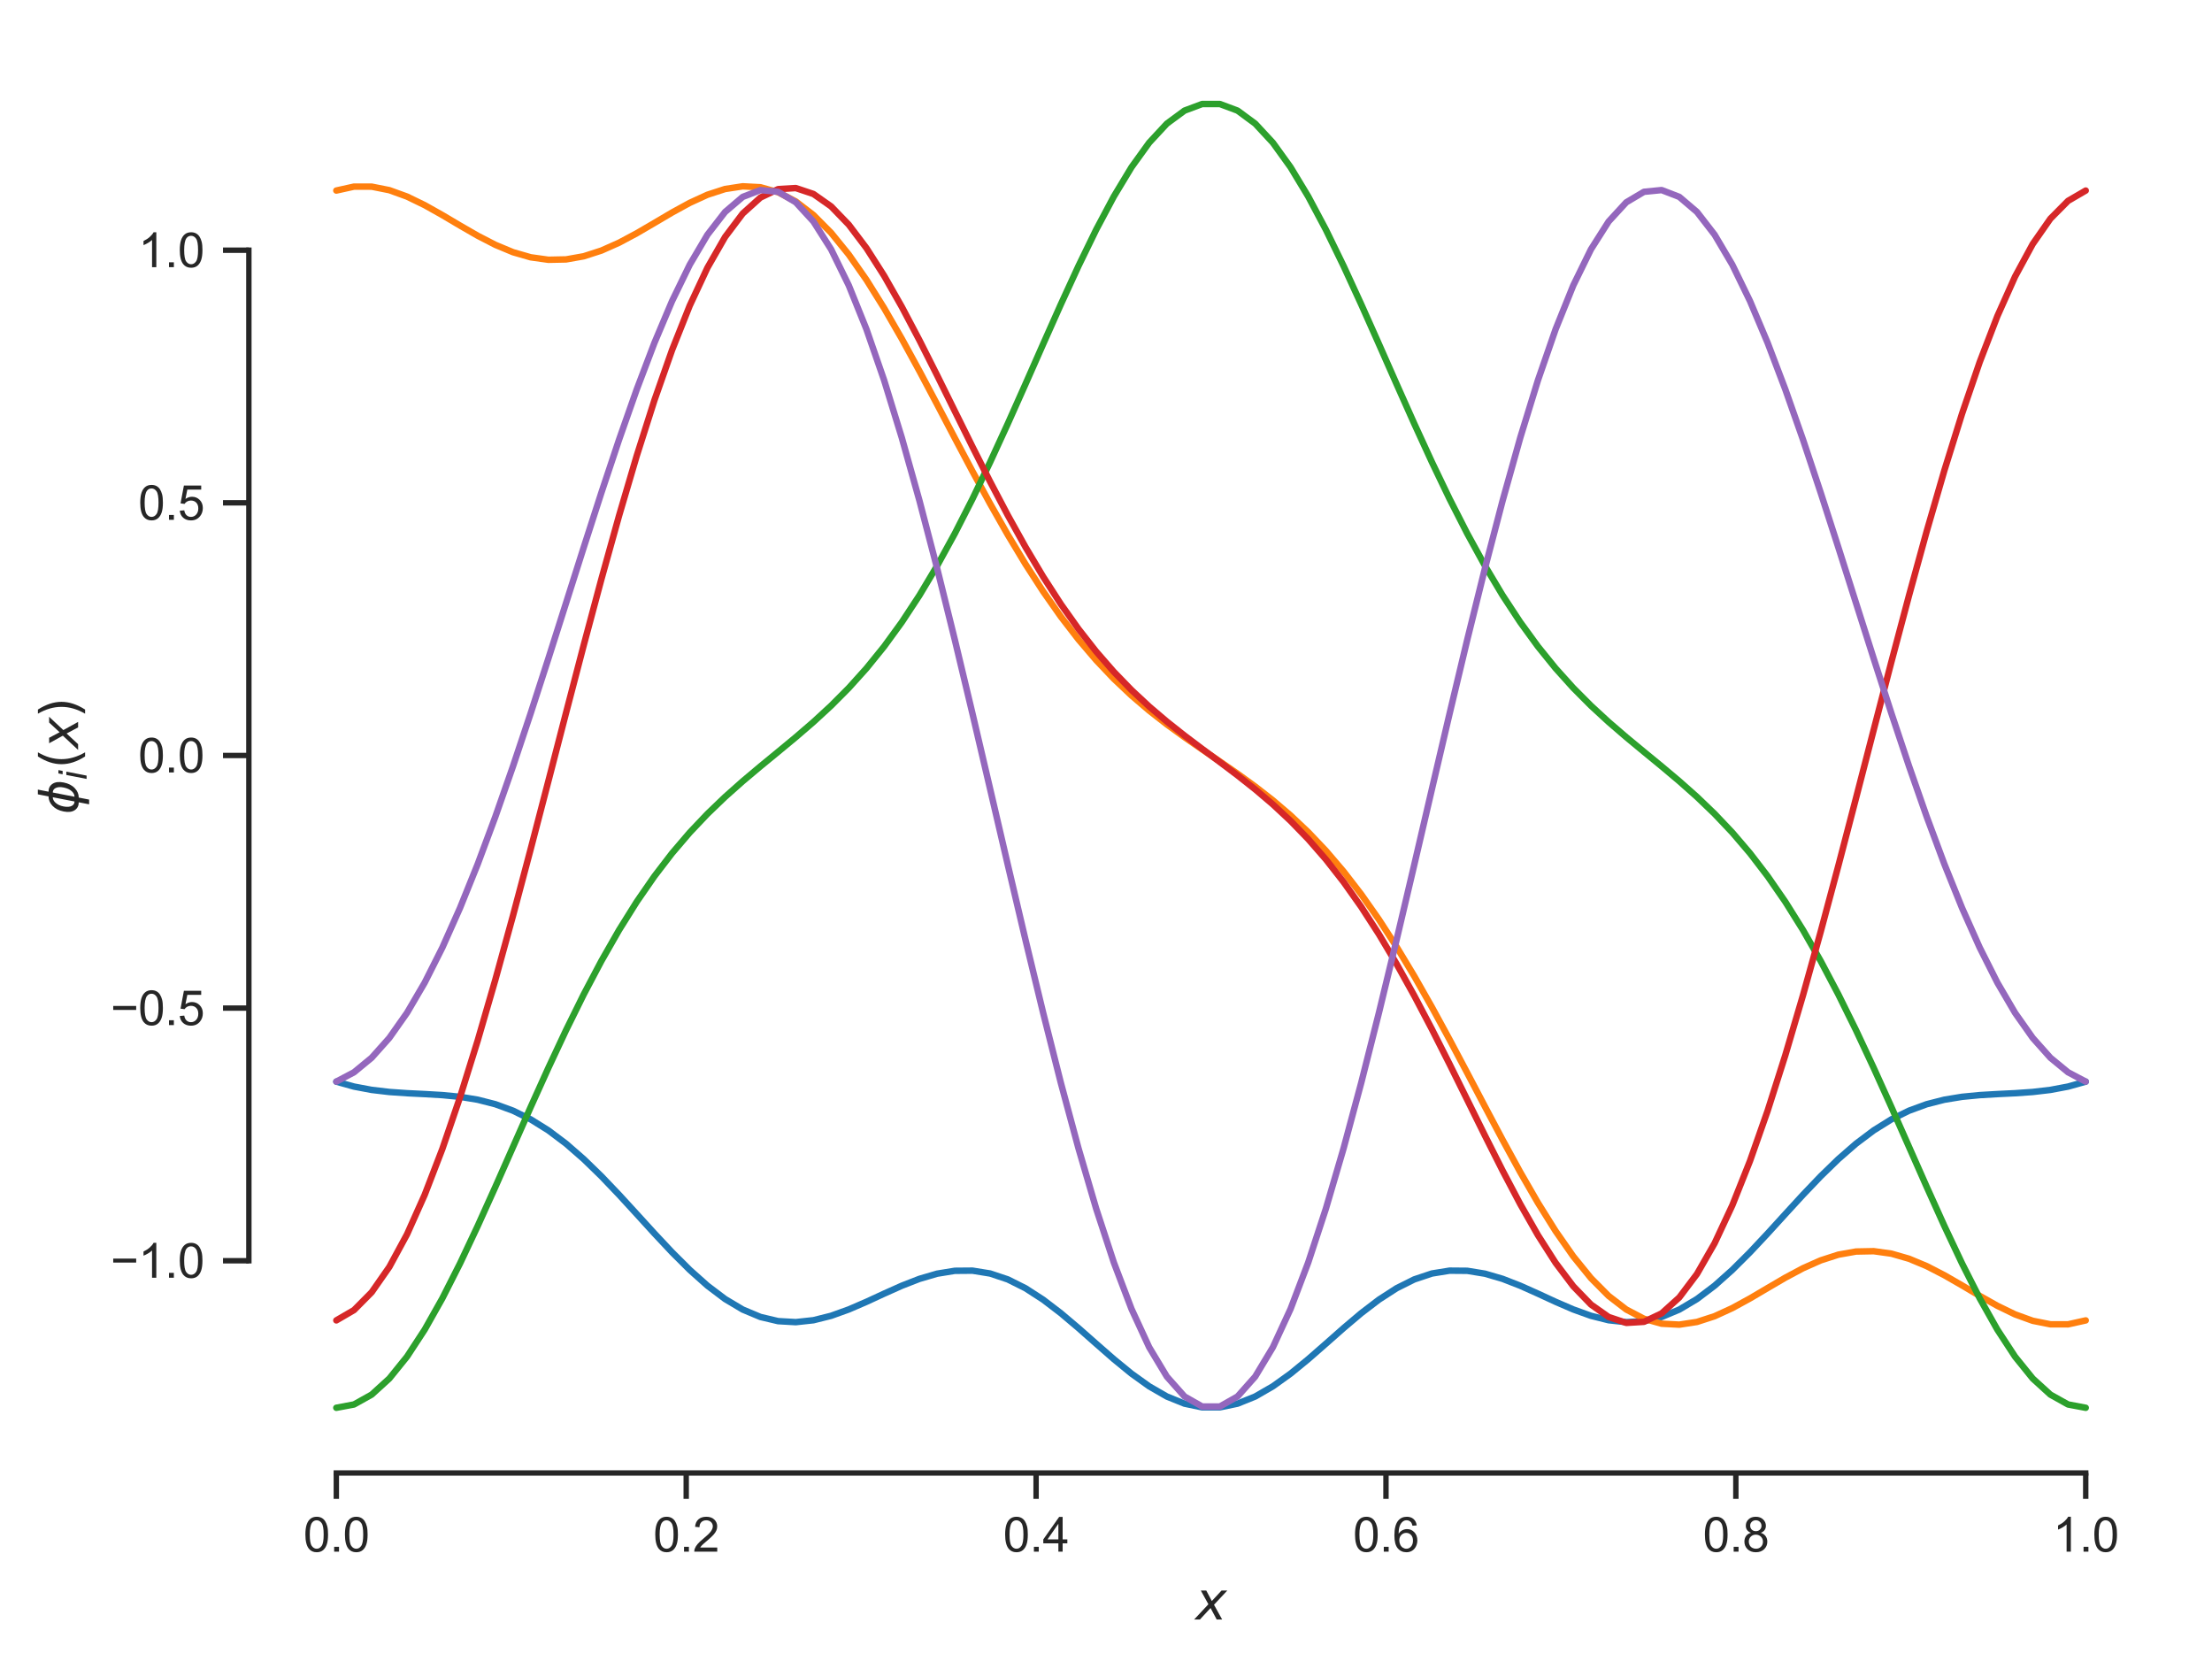 <?xml version="1.0" encoding="utf-8" standalone="no"?>
<!DOCTYPE svg PUBLIC "-//W3C//DTD SVG 1.1//EN"
  "http://www.w3.org/Graphics/SVG/1.1/DTD/svg11.dtd">
<svg xmlns:xlink="http://www.w3.org/1999/xlink" width="410.504pt" height="309.639pt" viewBox="0 0 410.504 309.639" xmlns="http://www.w3.org/2000/svg" version="1.1">
 <defs>
  <style type="text/css">*{stroke-linejoin: round; stroke-linecap: butt}</style>
 </defs>
 <g id="figure_1">
  <g id="patch_1">
   <path d="M 0 309.639 
L 410.504 309.639 
L 410.504 0 
L 0 0 
z
" style="fill: #ffffff"/>
  </g>
  <g id="axes_1">
   <g id="patch_2">
    <path d="M 46.184 273.312 
L 403.304 273.312 
L 403.304 7.2 
L 46.184 7.2 
z
" style="fill: #ffffff"/>
   </g>
   <g id="matplotlib.axis_1">
    <g id="xtick_1">
     <g id="line2d_1">
      <defs>
       <path id="m01b8c2b459" d="M 0 0 
L 0 4.8 
" style="stroke: #262626"/>
      </defs>
      <g>
       <use xlink:href="#m01b8c2b459" x="62.416" y="273.312" style="fill: #262626; stroke: #262626"/>
      </g>
     </g>
     <g id="text_1">
      <!-- 0.0 -->
      <g style="fill: #262626" transform="translate(56.3 287.911) scale(0.088 -0.088)">
       <defs>
        <path id="ArialMT-30" d="M 266 2259 
Q 266 3072 433 3567 
Q 600 4063 929 4331 
Q 1259 4600 1759 4600 
Q 2128 4600 2406 4451 
Q 2684 4303 2865 4023 
Q 3047 3744 3150 3342 
Q 3253 2941 3253 2259 
Q 3253 1453 3087 958 
Q 2922 463 2592 192 
Q 2263 -78 1759 -78 
Q 1097 -78 719 397 
Q 266 969 266 2259 
z
M 844 2259 
Q 844 1131 1108 757 
Q 1372 384 1759 384 
Q 2147 384 2411 759 
Q 2675 1134 2675 2259 
Q 2675 3391 2411 3762 
Q 2147 4134 1753 4134 
Q 1366 4134 1134 3806 
Q 844 3388 844 2259 
z
" transform="scale(0.016)"/>
        <path id="ArialMT-2e" d="M 581 0 
L 581 641 
L 1222 641 
L 1222 0 
L 581 0 
z
" transform="scale(0.016)"/>
       </defs>
       <use xlink:href="#ArialMT-30"/>
       <use xlink:href="#ArialMT-2e" x="55.615"/>
       <use xlink:href="#ArialMT-30" x="83.398"/>
      </g>
     </g>
    </g>
    <g id="xtick_2">
     <g id="line2d_2">
      <g>
       <use xlink:href="#m01b8c2b459" x="127.347" y="273.312" style="fill: #262626; stroke: #262626"/>
      </g>
     </g>
     <g id="text_2">
      <!-- 0.2 -->
      <g style="fill: #262626" transform="translate(121.231 287.911) scale(0.088 -0.088)">
       <defs>
        <path id="ArialMT-32" d="M 3222 541 
L 3222 0 
L 194 0 
Q 188 203 259 391 
Q 375 700 629 1000 
Q 884 1300 1366 1694 
Q 2113 2306 2375 2664 
Q 2638 3022 2638 3341 
Q 2638 3675 2398 3904 
Q 2159 4134 1775 4134 
Q 1369 4134 1125 3890 
Q 881 3647 878 3216 
L 300 3275 
Q 359 3922 746 4261 
Q 1134 4600 1788 4600 
Q 2447 4600 2831 4234 
Q 3216 3869 3216 3328 
Q 3216 3053 3103 2787 
Q 2991 2522 2730 2228 
Q 2469 1934 1863 1422 
Q 1356 997 1212 845 
Q 1069 694 975 541 
L 3222 541 
z
" transform="scale(0.016)"/>
       </defs>
       <use xlink:href="#ArialMT-30"/>
       <use xlink:href="#ArialMT-2e" x="55.615"/>
       <use xlink:href="#ArialMT-32" x="83.398"/>
      </g>
     </g>
    </g>
    <g id="xtick_3">
     <g id="line2d_3">
      <g>
       <use xlink:href="#m01b8c2b459" x="192.278" y="273.312" style="fill: #262626; stroke: #262626"/>
      </g>
     </g>
     <g id="text_3">
      <!-- 0.4 -->
      <g style="fill: #262626" transform="translate(186.162 287.911) scale(0.088 -0.088)">
       <defs>
        <path id="ArialMT-34" d="M 2069 0 
L 2069 1097 
L 81 1097 
L 81 1613 
L 2172 4581 
L 2631 4581 
L 2631 1613 
L 3250 1613 
L 3250 1097 
L 2631 1097 
L 2631 0 
L 2069 0 
z
M 2069 1613 
L 2069 3678 
L 634 1613 
L 2069 1613 
z
" transform="scale(0.016)"/>
       </defs>
       <use xlink:href="#ArialMT-30"/>
       <use xlink:href="#ArialMT-2e" x="55.615"/>
       <use xlink:href="#ArialMT-34" x="83.398"/>
      </g>
     </g>
    </g>
    <g id="xtick_4">
     <g id="line2d_4">
      <g>
       <use xlink:href="#m01b8c2b459" x="257.209" y="273.312" style="fill: #262626; stroke: #262626"/>
      </g>
     </g>
     <g id="text_4">
      <!-- 0.6 -->
      <g style="fill: #262626" transform="translate(251.093 287.911) scale(0.088 -0.088)">
       <defs>
        <path id="ArialMT-36" d="M 3184 3459 
L 2625 3416 
Q 2550 3747 2413 3897 
Q 2184 4138 1850 4138 
Q 1581 4138 1378 3988 
Q 1113 3794 959 3422 
Q 806 3050 800 2363 
Q 1003 2672 1297 2822 
Q 1591 2972 1913 2972 
Q 2475 2972 2870 2558 
Q 3266 2144 3266 1488 
Q 3266 1056 3080 686 
Q 2894 316 2569 119 
Q 2244 -78 1831 -78 
Q 1128 -78 684 439 
Q 241 956 241 2144 
Q 241 3472 731 4075 
Q 1159 4600 1884 4600 
Q 2425 4600 2770 4297 
Q 3116 3994 3184 3459 
z
M 888 1484 
Q 888 1194 1011 928 
Q 1134 663 1356 523 
Q 1578 384 1822 384 
Q 2178 384 2434 671 
Q 2691 959 2691 1453 
Q 2691 1928 2437 2201 
Q 2184 2475 1800 2475 
Q 1419 2475 1153 2201 
Q 888 1928 888 1484 
z
" transform="scale(0.016)"/>
       </defs>
       <use xlink:href="#ArialMT-30"/>
       <use xlink:href="#ArialMT-2e" x="55.615"/>
       <use xlink:href="#ArialMT-36" x="83.398"/>
      </g>
     </g>
    </g>
    <g id="xtick_5">
     <g id="line2d_5">
      <g>
       <use xlink:href="#m01b8c2b459" x="322.14" y="273.312" style="fill: #262626; stroke: #262626"/>
      </g>
     </g>
     <g id="text_5">
      <!-- 0.8 -->
      <g style="fill: #262626" transform="translate(316.024 287.911) scale(0.088 -0.088)">
       <defs>
        <path id="ArialMT-38" d="M 1131 2484 
Q 781 2613 612 2850 
Q 444 3088 444 3419 
Q 444 3919 803 4259 
Q 1163 4600 1759 4600 
Q 2359 4600 2725 4251 
Q 3091 3903 3091 3403 
Q 3091 3084 2923 2848 
Q 2756 2613 2416 2484 
Q 2838 2347 3058 2040 
Q 3278 1734 3278 1309 
Q 3278 722 2862 322 
Q 2447 -78 1769 -78 
Q 1091 -78 675 323 
Q 259 725 259 1325 
Q 259 1772 486 2073 
Q 713 2375 1131 2484 
z
M 1019 3438 
Q 1019 3113 1228 2906 
Q 1438 2700 1772 2700 
Q 2097 2700 2305 2904 
Q 2513 3109 2513 3406 
Q 2513 3716 2298 3927 
Q 2084 4138 1766 4138 
Q 1444 4138 1231 3931 
Q 1019 3725 1019 3438 
z
M 838 1322 
Q 838 1081 952 856 
Q 1066 631 1291 507 
Q 1516 384 1775 384 
Q 2178 384 2440 643 
Q 2703 903 2703 1303 
Q 2703 1709 2433 1975 
Q 2163 2241 1756 2241 
Q 1359 2241 1098 1978 
Q 838 1716 838 1322 
z
" transform="scale(0.016)"/>
       </defs>
       <use xlink:href="#ArialMT-30"/>
       <use xlink:href="#ArialMT-2e" x="55.615"/>
       <use xlink:href="#ArialMT-38" x="83.398"/>
      </g>
     </g>
    </g>
    <g id="xtick_6">
     <g id="line2d_6">
      <g>
       <use xlink:href="#m01b8c2b459" x="387.071" y="273.312" style="fill: #262626; stroke: #262626"/>
      </g>
     </g>
     <g id="text_6">
      <!-- 1.0 -->
      <g style="fill: #262626" transform="translate(380.955 287.911) scale(0.088 -0.088)">
       <defs>
        <path id="ArialMT-31" d="M 2384 0 
L 1822 0 
L 1822 3584 
Q 1619 3391 1289 3197 
Q 959 3003 697 2906 
L 697 3450 
Q 1169 3672 1522 3987 
Q 1875 4303 2022 4600 
L 2384 4600 
L 2384 0 
z
" transform="scale(0.016)"/>
       </defs>
       <use xlink:href="#ArialMT-31"/>
       <use xlink:href="#ArialMT-2e" x="55.615"/>
       <use xlink:href="#ArialMT-30" x="83.398"/>
      </g>
     </g>
    </g>
    <g id="text_7">
     <!-- $x$ -->
     <g style="fill: #262626" transform="translate(221.864 300.531) scale(0.096 -0.096)">
      <defs>
       <path id="DejaVuSans-Oblique-78" d="M 3841 3500 
L 2234 1784 
L 3219 0 
L 2559 0 
L 1819 1388 
L 531 0 
L -166 0 
L 1556 1844 
L 641 3500 
L 1300 3500 
L 1972 2234 
L 3144 3500 
L 3841 3500 
z
" transform="scale(0.016)"/>
      </defs>
      <use xlink:href="#DejaVuSans-Oblique-78" transform="translate(0 0.312)"/>
     </g>
    </g>
   </g>
   <g id="matplotlib.axis_2">
    <g id="ytick_1">
     <g id="line2d_7">
      <defs>
       <path id="ma481ac3649" d="M 0 0 
L -4.8 0 
" style="stroke: #262626"/>
      </defs>
      <g>
       <use xlink:href="#ma481ac3649" x="46.184" y="233.934" style="fill: #262626; stroke: #262626"/>
      </g>
     </g>
     <g id="text_8">
      <!-- −1.0 -->
      <g style="fill: #262626" transform="translate(20.512 237.083) scale(0.088 -0.088)">
       <defs>
        <path id="ArialMT-2212" d="M 3381 1997 
L 356 1997 
L 356 2522 
L 3381 2522 
L 3381 1997 
z
" transform="scale(0.016)"/>
       </defs>
       <use xlink:href="#ArialMT-2212"/>
       <use xlink:href="#ArialMT-31" x="58.398"/>
       <use xlink:href="#ArialMT-2e" x="114.014"/>
       <use xlink:href="#ArialMT-30" x="141.797"/>
      </g>
     </g>
    </g>
    <g id="ytick_2">
     <g id="line2d_8">
      <g>
       <use xlink:href="#ma481ac3649" x="46.184" y="187.056" style="fill: #262626; stroke: #262626"/>
      </g>
     </g>
     <g id="text_9">
      <!-- −0.5 -->
      <g style="fill: #262626" transform="translate(20.512 190.206) scale(0.088 -0.088)">
       <defs>
        <path id="ArialMT-35" d="M 266 1200 
L 856 1250 
Q 922 819 1161 601 
Q 1400 384 1738 384 
Q 2144 384 2425 690 
Q 2706 997 2706 1503 
Q 2706 1984 2436 2262 
Q 2166 2541 1728 2541 
Q 1456 2541 1237 2417 
Q 1019 2294 894 2097 
L 366 2166 
L 809 4519 
L 3088 4519 
L 3088 3981 
L 1259 3981 
L 1013 2750 
Q 1425 3038 1878 3038 
Q 2478 3038 2890 2622 
Q 3303 2206 3303 1553 
Q 3303 931 2941 478 
Q 2500 -78 1738 -78 
Q 1113 -78 717 272 
Q 322 622 266 1200 
z
" transform="scale(0.016)"/>
       </defs>
       <use xlink:href="#ArialMT-2212"/>
       <use xlink:href="#ArialMT-30" x="58.398"/>
       <use xlink:href="#ArialMT-2e" x="114.014"/>
       <use xlink:href="#ArialMT-35" x="141.797"/>
      </g>
     </g>
    </g>
    <g id="ytick_3">
     <g id="line2d_9">
      <g>
       <use xlink:href="#ma481ac3649" x="46.184" y="140.179" style="fill: #262626; stroke: #262626"/>
      </g>
     </g>
     <g id="text_10">
      <!-- 0.0 -->
      <g style="fill: #262626" transform="translate(25.652 143.328) scale(0.088 -0.088)">
       <use xlink:href="#ArialMT-30"/>
       <use xlink:href="#ArialMT-2e" x="55.615"/>
       <use xlink:href="#ArialMT-30" x="83.398"/>
      </g>
     </g>
    </g>
    <g id="ytick_4">
     <g id="line2d_10">
      <g>
       <use xlink:href="#ma481ac3649" x="46.184" y="93.301" style="fill: #262626; stroke: #262626"/>
      </g>
     </g>
     <g id="text_11">
      <!-- 0.5 -->
      <g style="fill: #262626" transform="translate(25.652 96.451) scale(0.088 -0.088)">
       <use xlink:href="#ArialMT-30"/>
       <use xlink:href="#ArialMT-2e" x="55.615"/>
       <use xlink:href="#ArialMT-35" x="83.398"/>
      </g>
     </g>
    </g>
    <g id="ytick_5">
     <g id="line2d_11">
      <g>
       <use xlink:href="#ma481ac3649" x="46.184" y="46.424" style="fill: #262626; stroke: #262626"/>
      </g>
     </g>
     <g id="text_12">
      <!-- 1.0 -->
      <g style="fill: #262626" transform="translate(25.652 49.573) scale(0.088 -0.088)">
       <use xlink:href="#ArialMT-31"/>
       <use xlink:href="#ArialMT-2e" x="55.615"/>
       <use xlink:href="#ArialMT-30" x="83.398"/>
      </g>
     </g>
    </g>
    <g id="text_13">
     <!-- $\phi_i(x)$ -->
     <g style="fill: #262626" transform="translate(14.496 151.104) rotate(-90) scale(0.096 -0.096)">
      <defs>
       <path id="DejaVuSans-Oblique-3d5" d="M 2991 4863 
L 2738 3572 
Q 3363 3572 3684 3094 
Q 4016 2606 3850 1747 
Q 3681 888 3159 400 
Q 2653 -78 2028 -78 
L 1784 -1331 
L 1213 -1331 
L 1456 -78 
Q 834 -78 509 400 
Q 178 888 347 1747 
Q 513 2606 1034 3094 
Q 1544 3572 2166 3572 
L 2419 4863 
L 2991 4863 
z
M 2128 434 
Q 2481 434 2784 756 
Q 3116 1116 3244 1747 
Q 3369 2372 3169 2738 
Q 2991 3059 2638 3059 
L 2128 434 
z
M 1556 434 
L 2066 3059 
Q 1716 3059 1413 2738 
Q 1072 2372 953 1747 
Q 834 1116 1028 756 
Q 1203 434 1556 434 
z
" transform="scale(0.016)"/>
       <path id="DejaVuSans-Oblique-69" d="M 1172 4863 
L 1747 4863 
L 1606 4134 
L 1031 4134 
L 1172 4863 
z
M 909 3500 
L 1484 3500 
L 800 0 
L 225 0 
L 909 3500 
z
" transform="scale(0.016)"/>
       <path id="DejaVuSans-28" d="M 1984 4856 
Q 1566 4138 1362 3434 
Q 1159 2731 1159 2009 
Q 1159 1288 1364 580 
Q 1569 -128 1984 -844 
L 1484 -844 
Q 1016 -109 783 600 
Q 550 1309 550 2009 
Q 550 2706 781 3412 
Q 1013 4119 1484 4856 
L 1984 4856 
z
" transform="scale(0.016)"/>
       <path id="DejaVuSans-29" d="M 513 4856 
L 1013 4856 
Q 1481 4119 1714 3412 
Q 1947 2706 1947 2009 
Q 1947 1309 1714 600 
Q 1481 -109 1013 -844 
L 513 -844 
Q 928 -128 1133 580 
Q 1338 1288 1338 2009 
Q 1338 2731 1133 3434 
Q 928 4138 513 4856 
z
" transform="scale(0.016)"/>
      </defs>
      <use xlink:href="#DejaVuSans-Oblique-3d5" transform="translate(0 0.016)"/>
      <use xlink:href="#DejaVuSans-Oblique-69" transform="translate(65.967 -16.391) scale(0.7)"/>
      <use xlink:href="#DejaVuSans-28" transform="translate(88.149 0.016)"/>
      <use xlink:href="#DejaVuSans-Oblique-78" transform="translate(127.163 0.016)"/>
      <use xlink:href="#DejaVuSans-29" transform="translate(186.343 0.016)"/>
     </g>
    </g>
   </g>
   <g id="line2d_12">
    <path d="M 62.416 200.7 
L 65.696 201.615 
L 68.975 202.233 
L 72.254 202.617 
L 75.534 202.845 
L 78.813 203.006 
L 82.093 203.197 
L 85.372 203.515 
L 88.651 204.051 
L 91.931 204.888 
L 95.21 206.09 
L 98.489 207.703 
L 101.769 209.747 
L 105.048 212.214 
L 108.327 215.073 
L 111.607 218.26 
L 114.886 221.694 
L 118.165 225.268 
L 121.445 228.866 
L 124.724 232.362 
L 128.003 235.631 
L 131.283 238.557 
L 134.562 241.036 
L 137.841 242.989 
L 141.121 244.363 
L 144.4 245.137 
L 147.679 245.324 
L 150.959 244.969 
L 154.238 244.148 
L 157.517 242.967 
L 160.797 241.55 
L 164.076 240.036 
L 167.355 238.569 
L 170.635 237.292 
L 173.914 236.332 
L 177.193 235.798 
L 180.473 235.771 
L 183.752 236.3 
L 187.031 237.396 
L 190.311 239.035 
L 193.59 241.155 
L 196.869 243.661 
L 200.149 246.433 
L 203.428 249.329 
L 206.707 252.197 
L 209.987 254.881 
L 213.266 257.233 
L 216.545 259.124 
L 219.825 260.448 
L 223.104 261.129 
L 226.383 261.129 
L 229.663 260.448 
L 232.942 259.124 
L 236.221 257.233 
L 239.501 254.881 
L 242.78 252.197 
L 246.059 249.329 
L 249.339 246.433 
L 252.618 243.661 
L 255.897 241.155 
L 259.177 239.035 
L 262.456 237.396 
L 265.735 236.3 
L 269.015 235.771 
L 272.294 235.798 
L 275.574 236.332 
L 278.853 237.292 
L 282.132 238.569 
L 285.412 240.036 
L 288.691 241.55 
L 291.97 242.967 
L 295.25 244.148 
L 298.529 244.969 
L 301.808 245.324 
L 305.088 245.137 
L 308.367 244.363 
L 311.646 242.989 
L 314.926 241.036 
L 318.205 238.557 
L 321.484 235.631 
L 324.764 232.362 
L 328.043 228.866 
L 331.322 225.268 
L 334.602 221.694 
L 337.881 218.26 
L 341.16 215.073 
L 344.44 212.214 
L 347.719 209.747 
L 350.998 207.703 
L 354.278 206.09 
L 357.557 204.888 
L 360.836 204.051 
L 364.116 203.515 
L 367.395 203.197 
L 370.674 203.006 
L 373.954 202.845 
L 377.233 202.617 
L 380.512 202.233 
L 383.792 201.615 
L 387.071 200.7 
" clip-path="url(#p4b8b1d0374)" style="fill: none; stroke: #1f77b4; stroke-width: 1.2; stroke-linecap: round"/>
   </g>
   <g id="line2d_13">
    <path d="M 62.416 35.355 
L 65.696 34.628 
L 68.975 34.633 
L 72.254 35.285 
L 75.534 36.473 
L 78.813 38.064 
L 82.093 39.908 
L 85.372 41.851 
L 88.651 43.74 
L 91.931 45.43 
L 95.21 46.798 
L 98.489 47.743 
L 101.769 48.2 
L 105.048 48.134 
L 108.327 47.552 
L 111.607 46.493 
L 114.886 45.035 
L 118.165 43.283 
L 121.445 41.368 
L 124.724 39.435 
L 128.003 37.64 
L 131.283 36.136 
L 134.562 35.071 
L 137.841 34.571 
L 141.121 34.743 
L 144.4 35.663 
L 147.679 37.377 
L 150.959 39.897 
L 154.238 43.2 
L 157.517 47.237 
L 160.797 51.928 
L 164.076 57.174 
L 167.355 62.858 
L 170.635 68.855 
L 173.914 75.036 
L 177.193 81.276 
L 180.473 87.456 
L 183.752 93.473 
L 187.031 99.237 
L 190.311 104.679 
L 193.59 109.747 
L 196.869 114.412 
L 200.149 118.661 
L 203.428 122.501 
L 206.707 125.954 
L 209.987 129.058 
L 213.266 131.859 
L 216.545 134.417 
L 219.825 136.795 
L 223.104 139.063 
L 226.383 141.295 
L 229.663 143.563 
L 232.942 145.941 
L 236.221 148.498 
L 239.501 151.3 
L 242.78 154.403 
L 246.059 157.857 
L 249.339 161.697 
L 252.618 165.946 
L 255.897 170.61 
L 259.177 175.679 
L 262.456 181.12 
L 265.735 186.885 
L 269.015 192.902 
L 272.294 199.082 
L 275.574 205.322 
L 278.853 211.503 
L 282.132 217.5 
L 285.412 223.184 
L 288.691 228.429 
L 291.97 233.12 
L 295.25 237.157 
L 298.529 240.461 
L 301.808 242.981 
L 305.088 244.695 
L 308.367 245.615 
L 311.646 245.787 
L 314.926 245.287 
L 318.205 244.221 
L 321.484 242.718 
L 324.764 240.923 
L 328.043 238.99 
L 331.322 237.075 
L 334.602 235.323 
L 337.881 233.865 
L 341.16 232.806 
L 344.44 232.223 
L 347.719 232.158 
L 350.998 232.614 
L 354.278 233.56 
L 357.557 234.928 
L 360.836 236.618 
L 364.116 238.506 
L 367.395 240.449 
L 370.674 242.294 
L 373.954 243.884 
L 377.233 245.073 
L 380.512 245.725 
L 383.792 245.73 
L 387.071 245.002 
" clip-path="url(#p4b8b1d0374)" style="fill: none; stroke: #ff7f0e; stroke-width: 1.2; stroke-linecap: round"/>
   </g>
   <g id="line2d_14">
    <path d="M 62.416 261.216 
L 65.696 260.6 
L 68.975 258.77 
L 72.254 255.783 
L 75.534 251.726 
L 78.813 246.718 
L 82.093 240.901 
L 85.372 234.433 
L 88.651 227.482 
L 91.931 220.218 
L 95.21 212.807 
L 98.489 205.403 
L 101.769 198.145 
L 105.048 191.15 
L 108.327 184.513 
L 111.607 178.305 
L 114.886 172.571 
L 118.165 167.332 
L 121.445 162.588 
L 124.724 158.315 
L 128.003 154.476 
L 131.283 151.016 
L 134.562 147.867 
L 137.841 144.955 
L 141.121 142.196 
L 144.4 139.504 
L 147.679 136.789 
L 150.959 133.964 
L 154.238 130.944 
L 157.517 127.649 
L 160.797 124.007 
L 164.076 119.957 
L 167.355 115.453 
L 170.635 110.463 
L 173.914 104.976 
L 177.193 99.001 
L 180.473 92.572 
L 183.752 85.746 
L 187.031 78.607 
L 190.311 71.26 
L 193.59 63.835 
L 196.869 56.477 
L 200.149 49.349 
L 203.428 42.619 
L 206.707 36.456 
L 209.987 31.024 
L 213.266 26.476 
L 216.545 22.941 
L 219.825 20.523 
L 223.104 19.296 
L 226.383 19.296 
L 229.663 20.523 
L 232.942 22.941 
L 236.221 26.476 
L 239.501 31.024 
L 242.78 36.456 
L 246.059 42.619 
L 249.339 49.349 
L 252.618 56.477 
L 255.897 63.835 
L 259.177 71.26 
L 262.456 78.607 
L 265.735 85.746 
L 269.015 92.572 
L 272.294 99.001 
L 275.574 104.976 
L 278.853 110.463 
L 282.132 115.453 
L 285.412 119.957 
L 288.691 124.007 
L 291.97 127.649 
L 295.25 130.944 
L 298.529 133.964 
L 301.808 136.789 
L 305.088 139.504 
L 308.367 142.196 
L 311.646 144.955 
L 314.926 147.867 
L 318.205 151.016 
L 321.484 154.476 
L 324.764 158.315 
L 328.043 162.588 
L 331.322 167.332 
L 334.602 172.571 
L 337.881 178.305 
L 341.16 184.513 
L 344.44 191.15 
L 347.719 198.145 
L 350.998 205.403 
L 354.278 212.807 
L 357.557 220.218 
L 360.836 227.482 
L 364.116 234.433 
L 367.395 240.901 
L 370.674 246.718 
L 373.954 251.726 
L 377.233 255.783 
L 380.512 258.77 
L 383.792 260.6 
L 387.071 261.216 
" clip-path="url(#p4b8b1d0374)" style="fill: none; stroke: #2ca02c; stroke-width: 1.2; stroke-linecap: round"/>
   </g>
   <g id="line2d_15">
    <path d="M 62.416 244.998 
L 65.696 243.088 
L 68.975 239.779 
L 72.254 235.081 
L 75.534 229.031 
L 78.813 221.699 
L 82.093 213.179 
L 85.372 203.591 
L 88.651 193.071 
L 91.931 181.775 
L 95.21 169.868 
L 98.489 157.526 
L 101.769 144.929 
L 105.048 132.262 
L 108.327 119.711 
L 111.607 107.461 
L 114.886 95.69 
L 118.165 84.573 
L 121.445 74.272 
L 124.724 64.939 
L 128.003 56.706 
L 131.283 49.686 
L 134.562 43.969 
L 137.841 39.615 
L 141.121 36.657 
L 144.4 35.094 
L 147.679 34.894 
L 150.959 35.994 
L 154.238 38.3 
L 157.517 41.695 
L 160.797 46.036 
L 164.076 51.17 
L 167.355 56.929 
L 170.635 63.144 
L 173.914 69.648 
L 177.193 76.282 
L 180.473 82.903 
L 183.752 89.381 
L 187.031 95.611 
L 190.311 101.508 
L 193.59 107.012 
L 196.869 112.084 
L 200.149 116.709 
L 203.428 120.893 
L 206.707 124.657 
L 209.987 128.042 
L 213.266 131.099 
L 216.545 133.889 
L 219.825 136.485 
L 223.104 138.961 
L 226.383 141.397 
L 229.663 143.873 
L 232.942 146.468 
L 236.221 149.259 
L 239.501 152.316 
L 242.78 155.7 
L 246.059 159.465 
L 249.339 163.649 
L 252.618 168.274 
L 255.897 173.346 
L 259.177 178.85 
L 262.456 184.747 
L 265.735 190.977 
L 269.015 197.455 
L 272.294 204.075 
L 275.574 210.71 
L 278.853 217.214 
L 282.132 223.429 
L 285.412 229.188 
L 288.691 234.321 
L 291.97 238.663 
L 295.25 242.057 
L 298.529 244.364 
L 301.808 245.463 
L 305.088 245.263 
L 308.367 243.701 
L 311.646 240.742 
L 314.926 236.389 
L 318.205 230.671 
L 321.484 223.652 
L 324.764 215.419 
L 328.043 206.085 
L 331.322 195.785 
L 334.602 184.668 
L 337.881 172.897 
L 341.16 160.646 
L 344.44 148.096 
L 347.719 135.429 
L 350.998 122.832 
L 354.278 110.49 
L 357.557 98.582 
L 360.836 87.286 
L 364.116 76.767 
L 367.395 67.179 
L 370.674 58.659 
L 373.954 51.327 
L 377.233 45.277 
L 380.512 40.578 
L 383.792 37.27 
L 387.071 35.36 
" clip-path="url(#p4b8b1d0374)" style="fill: none; stroke: #d62728; stroke-width: 1.2; stroke-linecap: round"/>
   </g>
   <g id="line2d_16">
    <path d="M 62.416 200.695 
L 65.696 198.963 
L 68.975 196.264 
L 72.254 192.586 
L 75.534 187.934 
L 78.813 182.332 
L 82.093 175.822 
L 85.372 168.466 
L 88.651 160.338 
L 91.931 151.533 
L 95.21 142.158 
L 98.489 132.333 
L 101.769 122.193 
L 105.048 111.886 
L 108.327 101.569 
L 111.607 91.409 
L 114.886 81.58 
L 118.165 72.26 
L 121.445 63.627 
L 124.724 55.857 
L 128.003 49.117 
L 131.283 43.561 
L 134.562 39.328 
L 137.841 36.533 
L 141.121 35.266 
L 144.4 35.59 
L 147.679 37.536 
L 150.959 41.105 
L 154.238 46.266 
L 157.517 52.958 
L 160.797 61.094 
L 164.076 70.558 
L 167.355 81.214 
L 170.635 92.907 
L 173.914 105.464 
L 177.193 118.7 
L 180.473 132.418 
L 183.752 146.414 
L 187.031 160.477 
L 190.311 174.392 
L 193.59 187.942 
L 196.869 200.911 
L 200.149 213.088 
L 203.428 224.268 
L 206.707 234.258 
L 209.987 242.882 
L 213.266 249.983 
L 216.545 255.43 
L 219.825 259.121 
L 223.104 260.984 
L 226.383 260.984 
L 229.663 259.121 
L 232.942 255.43 
L 236.221 249.983 
L 239.501 242.882 
L 242.78 234.258 
L 246.059 224.268 
L 249.339 213.088 
L 252.618 200.911 
L 255.897 187.942 
L 259.177 174.392 
L 262.456 160.477 
L 265.735 146.414 
L 269.015 132.418 
L 272.294 118.7 
L 275.574 105.464 
L 278.853 92.907 
L 282.132 81.214 
L 285.412 70.558 
L 288.691 61.094 
L 291.97 52.958 
L 295.25 46.266 
L 298.529 41.105 
L 301.808 37.536 
L 305.088 35.59 
L 308.367 35.266 
L 311.646 36.533 
L 314.926 39.328 
L 318.205 43.561 
L 321.484 49.117 
L 324.764 55.857 
L 328.043 63.627 
L 331.322 72.26 
L 334.602 81.58 
L 337.881 91.409 
L 341.16 101.569 
L 344.44 111.886 
L 347.719 122.193 
L 350.998 132.333 
L 354.278 142.158 
L 357.557 151.533 
L 360.836 160.338 
L 364.116 168.466 
L 367.395 175.822 
L 370.674 182.332 
L 373.954 187.934 
L 377.233 192.586 
L 380.512 196.264 
L 383.792 198.963 
L 387.071 200.695 
" clip-path="url(#p4b8b1d0374)" style="fill: none; stroke: #9467bd; stroke-width: 1.2; stroke-linecap: round"/>
   </g>
   <g id="patch_3">
    <path d="M 46.184 233.934 
L 46.184 46.424 
" style="fill: none; stroke: #262626; stroke-linejoin: miter; stroke-linecap: square"/>
   </g>
   <g id="patch_4">
    <path d="M 62.416 273.312 
L 387.071 273.312 
" style="fill: none; stroke: #262626; stroke-linejoin: miter; stroke-linecap: square"/>
   </g>
  </g>
 </g>
 <defs>
  <clipPath id="p4b8b1d0374">
   <rect x="46.184" y="7.2" width="357.12" height="266.112"/>
  </clipPath>
 </defs>
</svg>